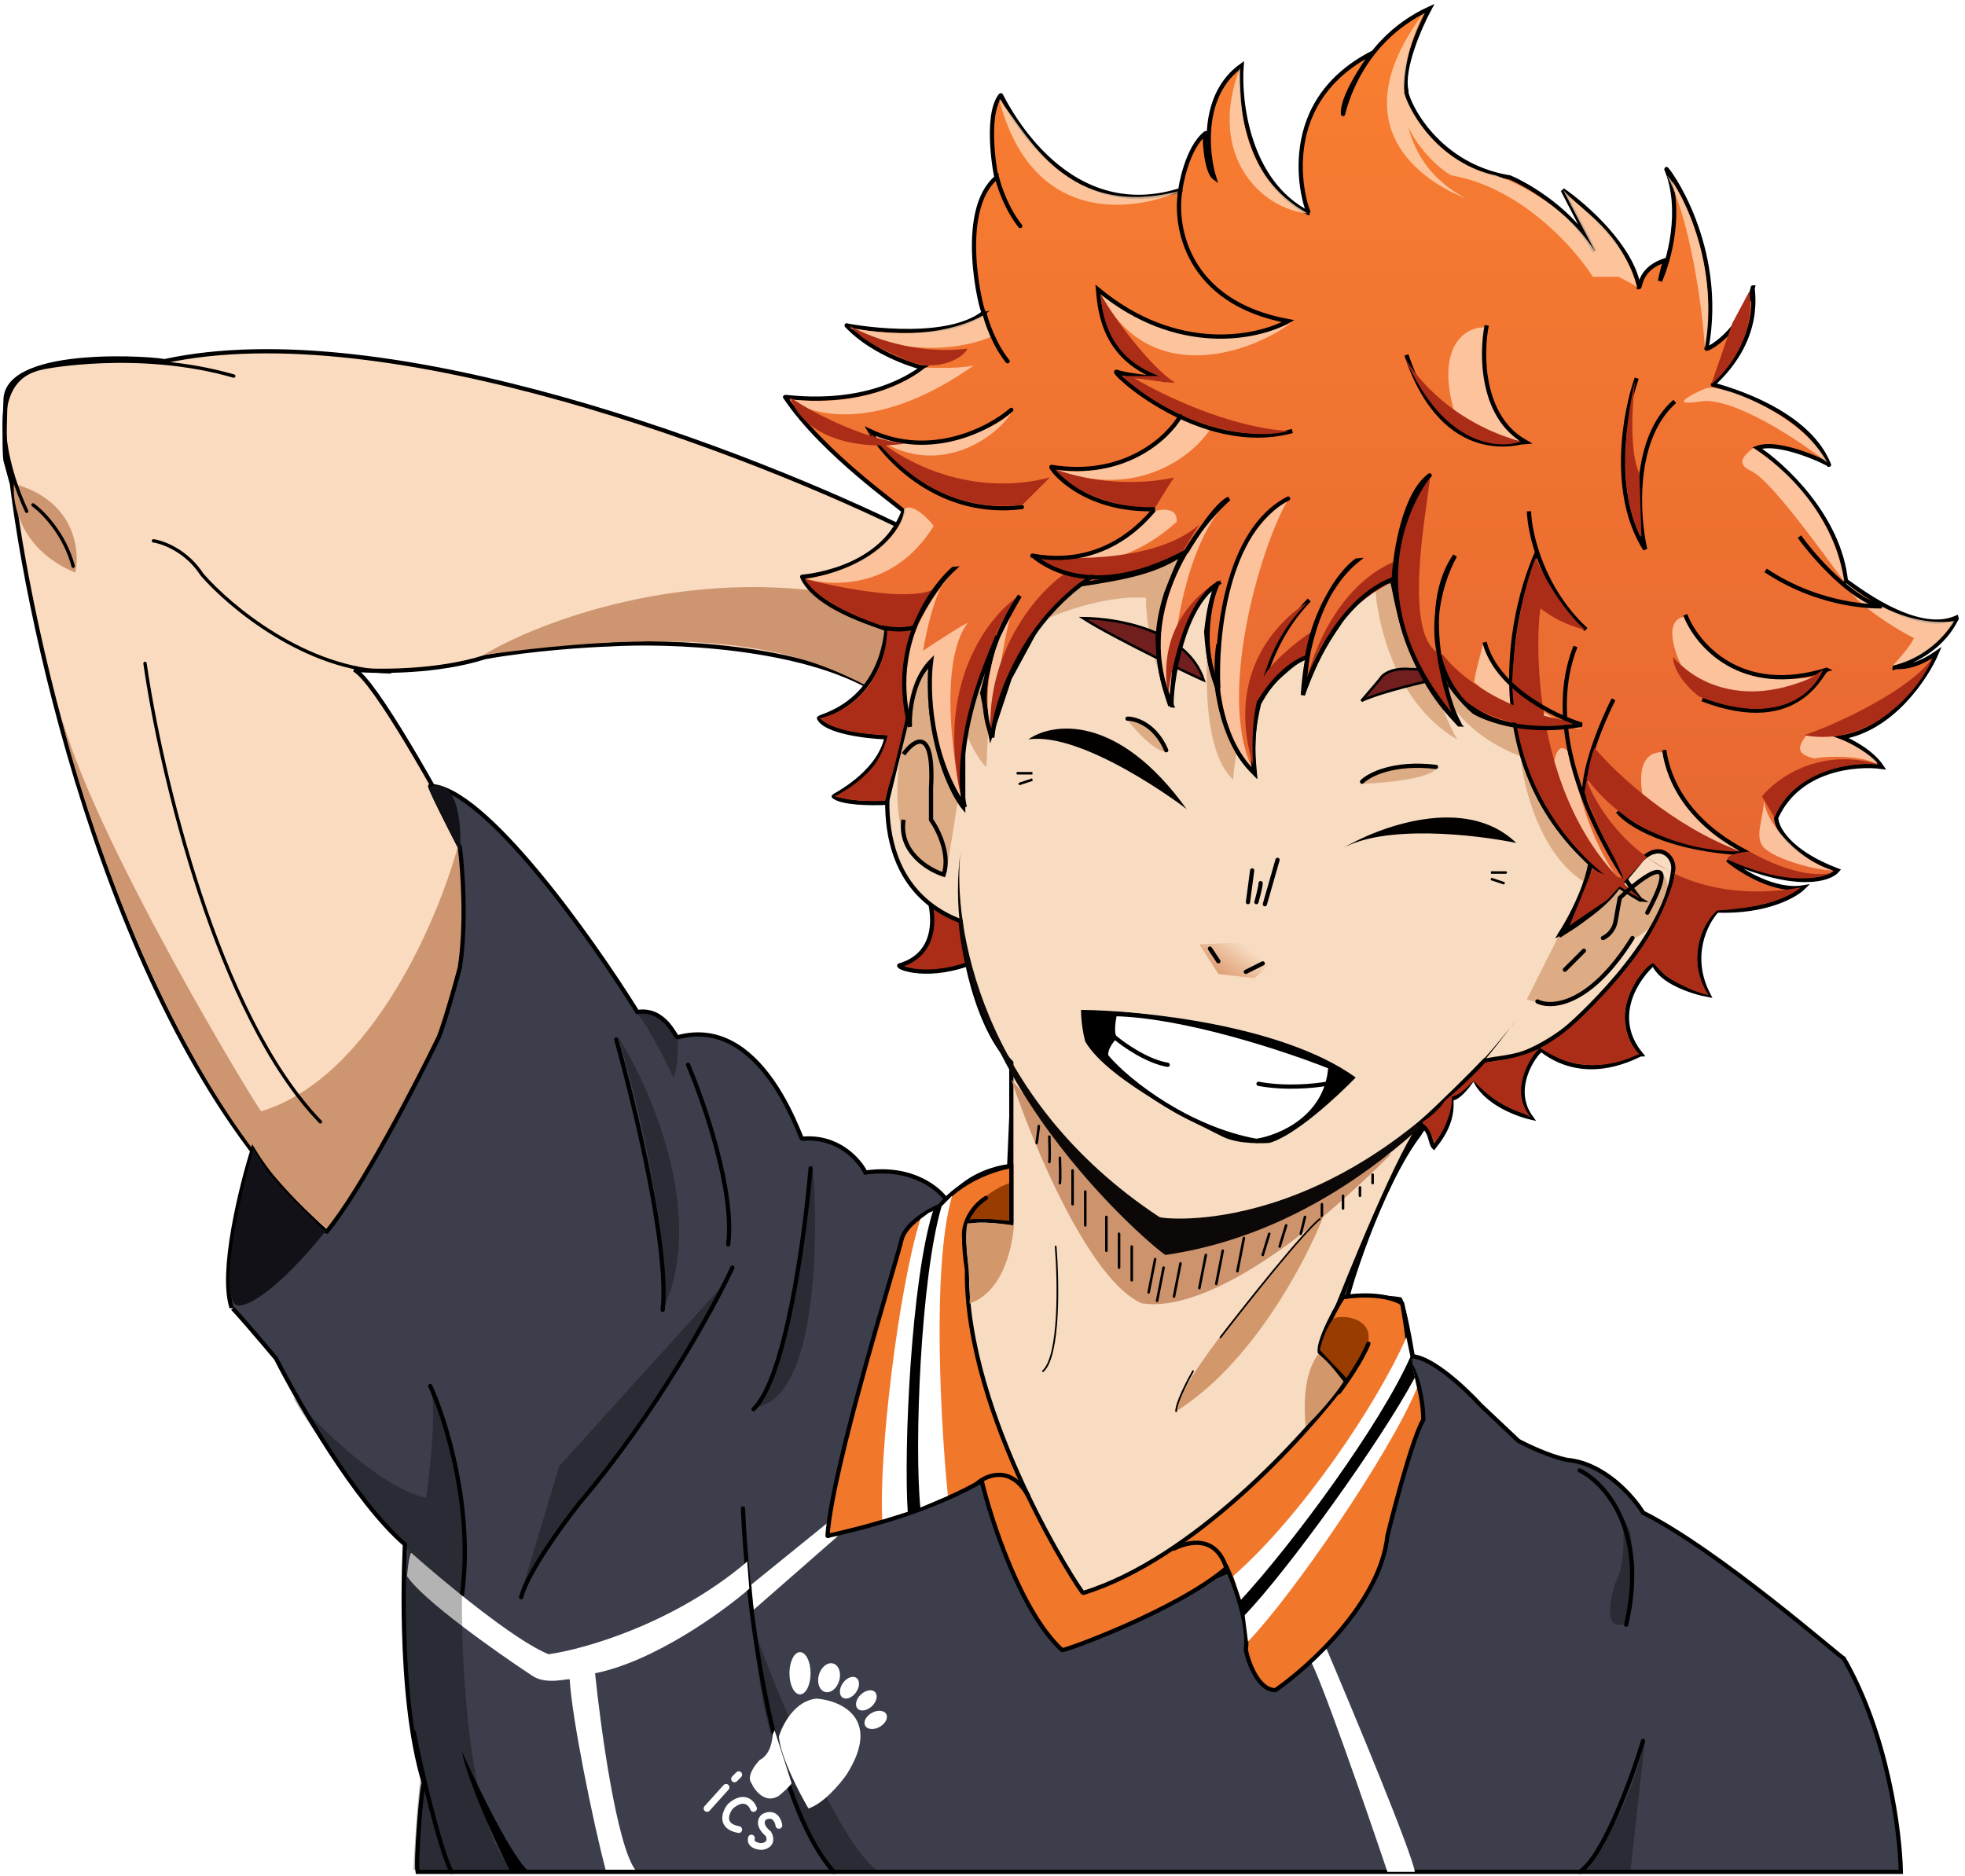<svg width="465" height="444" viewBox="0 0 465 444" fill="none" xmlns="http://www.w3.org/2000/svg">
<path d="M38.817 85.5C92.017 73.9 178.983 107.667 215.817 126L221.817 142.5C221.317 147.834 217.717 159.5 207.317 163.5C189.717 152.7 157.984 151.667 144.317 152.5C139.15 152.667 126.017 153.5 114.817 155.5C103.617 159.1 89.484 159 83.817 158.5C88.617 160.9 103.817 188.167 110.817 201.5L130.817 240.5C119.483 259 93.017 295.2 77.817 292C30.217 250.8 7.984 156.5 2.817 114.5L1.317 109C1.15 108.167 0.917 104.1 1.317 94.5C1.817 82 38.317 85 38.817 85.5Z" fill="#FADBBF" stroke="black"/>
<path d="M200.816 141C162.416 133.8 127.436 147.167 114.436 155C175.936 146.5 194.316 156.667 208.316 164L222.816 152.5C226.316 149.834 226.816 143.8 200.816 141Z" fill="#CD9570"/>
<path d="M61.816 263C88.216 255 104.483 216 108.817 198.5L113.816 208C113.816 215.834 113.316 232.3 113.316 233.5C113.316 234.7 109.65 263 107.816 277C98.816 283.334 81.516 294.7 78.316 291.5C36.817 258.5 14.316 171 14.816 170.5C23.316 200.5 61.316 263 61.816 263Z" fill="#CD9570"/>
<path d="M3.317 114.5C2.817 119.334 5.017 130.3 17.817 135.5C18.983 130.167 17.717 118.5 3.317 114.5Z" fill="#CD9570"/>
<path d="M36.317 128C38.65 128.334 44.217 130.4 47.817 136C54.317 143.5 72.317 158.6 92.317 159" stroke="black" stroke-width="0.8" stroke-linecap="round"/>
<path d="M6.317 121C1.484 110.834 -4.364 89.4 10.436 87C9.936 87 32.817 82.5 55.317 89" stroke="black" stroke-width="0.8" stroke-linecap="round"/>
<path d="M34.317 157C37.983 182.667 51.417 240.3 75.817 265.5" stroke="black" stroke-width="0.8" stroke-linecap="round"/>
<path d="M7.817 119.5C10.15 121.167 15.317 126.4 17.317 134" stroke="black" stroke-width="0.8" stroke-linecap="round"/>
<path d="M54.817 309.5C52.017 301.1 56.984 281 59.817 272C66.817 283.5 76.817 291.5 77.317 291.5C85.317 281.9 98.317 256.833 103.817 245.5C104.317 244.333 106.017 239.4 108.817 229C110.417 218.6 109.484 205.667 108.817 200.5C106.317 195.667 101.417 186 101.817 186C114.617 186.4 139.817 221.833 150.817 239.5C157.317 238.5 159.817 245.5 160.317 245.5C180.317 240 189.317 269.5 189.817 269.5C198.217 268.7 203.317 274.5 204.817 277.5C216.017 275.9 222.484 281.5 224.317 284.5C227.917 278.5 235.484 276.333 238.817 276L239.817 253L249.317 267L267.317 287L277.817 294L295.817 289.5L318.817 278.5L332.817 268.5L340.826 262.271C341.254 261.887 341.592 261.635 341.817 261.5L340.826 262.271C339.672 263.304 337.86 265.29 335.817 268.5C326.317 281 318.317 307.5 318.817 307.5C324.417 306.7 329.484 307.166 331.317 307.5C331.65 308 332.717 311.4 334.317 321C339.117 321.4 346.984 328.833 350.317 332.5L359.317 341C361.484 342.166 366.817 344.7 370.817 345.5C379.617 346.3 386.484 354.166 388.817 358C406.817 367 435.817 392.5 436.317 392.5C446.717 410.5 449.65 433.666 449.817 443H98.817C98.317 440.5 99.817 422 100.317 422C93.817 401 95.817 366 95.817 365.5C84.217 355.5 70.65 332 65.317 321.5C61.817 317.333 54.817 309.1 54.817 309.5Z" fill="#3C3E4B" stroke="black"/>
<path d="M55.436 308.5C51.836 303.7 57.592 280.167 59.925 272L63.436 277.5L67.936 282.5L76.936 291.5C65.736 305.5 57.103 310.667 55.436 308.5Z" fill="#121117"/>
<path d="M101.436 186.5C103.436 185 109.539 184.67 108.903 201.666L101.436 186.5Z" fill="#121117"/>
<path d="M212.817 228.5C222.417 225.7 221.15 215.667 219.317 211L239.317 217.5C240.15 219.333 239.617 223.9 230.817 227.5C219.817 232 212.317 229 212.817 228.5Z" fill="#AB2D17" stroke="black"/>
<path d="M334.817 443C334.017 438.2 320.484 405.667 313.817 390C313.15 390 311.417 390.5 309.817 392.5C312.217 396.1 323.15 427.667 328.317 443H334.817Z" fill="white"/>
<path d="M196.317 360L177.817 375L178.317 381L198.317 363.5H196.817L196.317 360Z" fill="white"/>
<path d="M227.317 218C205.317 209.6 208.817 183.5 213.317 171.5V158L242.317 126.5L274.317 108.5C290.484 107.833 323.317 106.3 325.317 105.5C327.317 104.7 357.484 114.166 372.317 119L389.817 160.5L377.317 204C376.517 209.2 371.65 217.5 369.317 221C376.817 218 389.317 202 389.817 202C402.217 198 393.984 215 388.317 224C372.717 247.2 357.15 251.666 351.317 251C347.984 254.5 340.417 262.3 336.817 265.5C332.017 270.7 319.484 301.333 313.817 316C313.484 316.333 312.817 317.4 312.817 319C312.817 320.6 320.817 329.666 324.817 334L296.317 369.5L250.817 388.5C241.984 365.833 223.917 317.3 222.317 304.5C220.717 291.7 225.984 288.5 228.817 288.5L239.317 289V251.5C229.317 241 227.317 218.5 227.317 218Z" fill="#F7DCC1" stroke="black"/>
<path d="M222.317 285.5C227.517 279.1 235.817 276.5 239.317 276V289.5C236.317 289 230.017 288.3 228.817 289.5C227.617 290.7 228.317 297.333 228.817 300.5C228.317 335 255.817 377 256.317 377C282.317 369 308.817 340 318.817 326.5L312.317 320C311.817 317 317.317 307.5 317.817 307C325.817 305.8 330.484 307.5 331.817 308.5C332.15 310.167 333.017 315.4 333.817 323C336.217 327.4 336.817 333.5 336.817 336C334.417 340 330.15 356 328.317 363.5C326.717 379.1 309.983 394.333 301.817 400C297.817 400 295.483 393.667 294.817 390.5C295.617 384.5 292.15 375 290.317 371C278.817 381 251.317 391 251.317 390.5C241.717 381.7 234.65 360.167 232.317 350.5C216.817 359.5 195.317 363.5 195.817 363.5C196.817 347.5 212.317 298 213.317 293.5C214.317 289 221.817 285.5 222.317 285.5Z" fill="#F1782A" stroke="black"/>
<path d="M231.317 351C233.65 349 239.317 346.8 243.317 354" stroke="black" stroke-linecap="round"/>
<path d="M277.817 366.5C281.15 364.833 287.917 363.1 290.317 371.5" stroke="black" stroke-linecap="round"/>
<path d="M291.817 373C307.817 359 325.665 332.713 332.817 316.5L335.317 328.5C328.705 344.383 305.761 377.687 295.317 388.5L294.317 380.5L291.817 373Z" fill="white"/>
<path d="M225.317 283C220.317 300 222.817 339.5 224.317 354L217.317 357L208.795 359.654L208.817 360C208.809 359.886 208.802 359.771 208.795 359.654C207.89 344.392 212.657 304.775 217.817 288.5L219.817 287L222.317 286L225.317 283Z" fill="white"/>
<path d="M217.817 357C216.317 342.5 217.817 302.5 222.817 285.5L220.817 286.5C215.617 302.9 213.817 343 214.817 358L217.817 357Z" fill="black"/>
<path d="M293.317 379C305.817 365.5 326.665 337.212 333.817 321L334.817 326C326.817 341 304.761 371.687 294.317 382.5L293.317 379Z" fill="black"/>
<path d="M229.436 288.5C230.636 284.1 235.984 281 238.817 280V288.895L233.936 288.5H229.436Z" fill="#983C00"/>
<path d="M323.817 317.357C324.817 311 315.317 311 315.317 312.5C314.117 313.7 312.65 317.667 312.317 319.5L318.817 326.357C319.15 326.191 320.617 324.157 323.817 317.357Z" fill="#983C00"/>
<path d="M270.317 308.5C257.917 303.3 244.484 271 239.317 255.5L263.317 283L276.817 294L285.317 292.5L318.317 279C321.317 277.167 327.717 273.4 329.317 273C287.317 315 270.317 308 270.317 308.5Z" fill="#CC936D"/>
<path d="M145.817 246C150.15 261.333 158.417 295.6 156.817 310M162.817 252C166.65 261 173.917 282.1 172.317 294.5M191.817 276.5C190.484 292.5 185.917 326.3 178.317 333.5M175.817 357C176.65 378.5 182.117 425.8 197.317 443M373.817 348C379.65 350.833 390.017 362.1 384.817 384.5M388.817 412C386.15 420.833 379.417 439.4 373.817 443" stroke="black" stroke-linecap="round"/>
<path d="M339.817 182C337.817 184.4 327.317 185.333 322.317 185.5C326.317 181.1 334.65 181 338.317 181.5C338.817 181.5 339.817 181.6 339.817 182Z" fill="#CB8D5E" fill-opacity="0.6"/>
<path d="M276.257 177.92C273.532 178.193 268.828 173.011 266.817 170.386C271.94 170.065 275.145 174.542 276.107 176.82C276.294 177.092 276.587 177.693 276.257 177.92Z" fill="#CB8D5E" fill-opacity="0.6"/>
<path d="M245.817 266.5C245.817 266.9 245.484 269.333 245.317 270.5" stroke="black" stroke-width="0.6" stroke-linecap="round"/>
<path d="M248.317 269C248.317 269.4 248.484 273.833 248.317 275" stroke="black" stroke-width="0.6" stroke-linecap="round"/>
<path d="M250.817 274C250.817 274.4 250.984 278.833 250.817 280" stroke="black" stroke-width="0.6" stroke-linecap="round"/>
<path d="M253.817 277C253.817 277.533 253.817 283.444 253.817 285" stroke="black" stroke-width="0.6" stroke-linecap="round"/>
<path d="M256.817 282C256.817 282.533 256.817 288.444 256.817 290" stroke="black" stroke-width="0.6" stroke-linecap="round"/>
<path d="M261.817 288C261.817 288.533 261.817 294.444 261.817 296" stroke="black" stroke-width="0.6" stroke-linecap="round"/>
<path d="M264.817 292C264.817 292.533 264.817 298.444 264.817 300" stroke="black" stroke-width="0.6" stroke-linecap="round"/>
<path d="M267.817 295C267.817 295.533 267.817 301.444 267.817 303" stroke="black" stroke-width="0.6" stroke-linecap="round"/>
<path d="M273.356 298C273.254 298.523 272.116 304.324 271.817 305.851" stroke="black" stroke-width="0.6" stroke-linecap="round"/>
<path d="M275.356 300C275.254 300.523 274.116 306.324 273.817 307.851" stroke="black" stroke-width="0.6" stroke-linecap="round"/>
<path d="M279.356 299C279.254 299.523 278.116 305.324 277.817 306.851" stroke="black" stroke-width="0.6" stroke-linecap="round"/>
<path d="M285.356 297C285.254 297.523 284.116 303.324 283.817 304.851" stroke="black" stroke-width="0.6" stroke-linecap="round"/>
<path d="M289.356 296C289.254 296.523 288.116 302.324 287.817 303.851" stroke="black" stroke-width="0.6" stroke-linecap="round"/>
<path d="M294.356 293C294.254 293.523 293.116 299.324 292.817 300.851" stroke="black" stroke-width="0.6" stroke-linecap="round"/>
<path d="M300.356 292C300.254 292.333 299.116 296.028 298.817 297" stroke="black" stroke-width="0.6" stroke-linecap="round"/>
<path d="M304.356 290C304.254 290.333 303.116 294.028 302.817 295" stroke="black" stroke-width="0.6" stroke-linecap="round"/>
<path d="M308.817 288C308.75 288.267 308.012 291.222 307.817 292" stroke="black" stroke-width="0.6" stroke-linecap="round"/>
<path d="M312.817 285C312.817 285.2 312.817 287.417 312.817 288" stroke="black" stroke-width="0.6" stroke-linecap="round"/>
<path d="M317.817 283C317.817 283.2 317.817 285.417 317.817 286" stroke="black" stroke-width="0.6" stroke-linecap="round"/>
<path d="M321.817 281C321.817 281.133 321.817 282.611 321.817 283" stroke="black" stroke-width="0.6" stroke-linecap="round"/>
<path d="M324.817 278C324.817 278.133 324.817 279.611 324.817 280" stroke="black" stroke-width="0.6" stroke-linecap="round"/>
<path d="M192.317 275.5C193.817 293.833 193.217 331 178.817 333C178.317 333 188.817 321 192.317 275.5Z" fill="black" fill-opacity="0.3"/>
<path d="M159.317 255C160.517 253 160.484 247.833 160.317 245.5C157.817 239 149.817 239.5 150.317 239.5C152.717 241.5 157.317 250.667 159.317 255Z" fill="black" fill-opacity="0.3"/>
<path d="M146.317 245.5C153.984 257.5 166.917 287 157.317 309C157.936 295.5 153.436 269 146.317 245.5Z" fill="black" fill-opacity="0.3"/>
<path d="M132.317 347L123.317 377L130.817 364L137.317 356L145.317 345L164.817 316.5L170.317 305L132.317 347Z" fill="black" fill-opacity="0.3"/>
<path d="M101.817 328C105.484 336 112.117 357.1 109.317 377.5" stroke="black" stroke-linecap="round"/>
<path d="M278.317 334C296.317 322.8 309.15 298.333 313.317 287.5L308.817 292C307.317 293.833 302.217 300 293.817 310C285.417 320 280.65 327.833 279.317 330.5C279.15 330.667 278.717 331.6 278.317 334Z" fill="#D2976B"/>
<path d="M282.317 324.5C280.984 326.833 278.317 332 278.317 334" stroke="black" stroke-width="0.4" stroke-linecap="round"/>
<path d="M288.817 316.5C294.984 308.5 308.317 291.7 312.317 288.5" stroke="black" stroke-width="0.4" stroke-linecap="round"/>
<path d="M249.817 295C250.484 303.333 250.817 320.9 246.817 324.5" stroke="black" stroke-width="0.4" stroke-linecap="round"/>
<path d="M233.317 283.5C231.65 284.5 228.117 287.7 228.117 292.5" stroke="black" stroke-linecap="round"/>
<path d="M316.817 329.5C318.484 327.333 322.217 322 323.817 318" stroke="black" stroke-linecap="round"/>
<path d="M227.317 201.5C225.317 218.667 231.917 260 274.317 288C274.317 288.496 317.194 293.921 357.443 243.112C357.978 242.393 358.271 242 358.317 242C358.026 242.374 357.735 242.744 357.443 243.112C352.097 250.307 322.634 290.182 275.817 297C274.317 296.5 220.317 252 227.317 201.5Z" fill="#0C0807"/>
<path d="M173.317 300C168.817 309.667 155.317 334.3 137.317 355.5C133.317 360.5 124.917 372 123.317 378" stroke="black" stroke-linecap="round"/>
<path d="M320.817 255C303.617 242.6 270.317 239.167 255.817 239C255.817 242.2 256.484 245.333 256.817 246.5C262.317 256 285.317 267 289.317 269C293.317 271 299.817 270.5 300.317 270.5C306.317 268.9 316.484 259.5 320.817 255Z" fill="black"/>
<path d="M263.817 245.5C263.017 244.7 263.484 241.5 263.817 240C280.617 240.4 304.817 248.5 314.817 252.5C314.017 264.5 302.817 269.167 297.317 270C281.717 267.2 267.317 256.5 261.817 250C261.417 248.4 262.984 246.333 263.817 245.5Z" fill="white"/>
<path d="M263.817 245.5C263.017 244.7 263.484 241.5 263.817 240C280.617 240.4 304.817 248.5 314.817 252.5C314.017 264.5 302.817 269.167 297.317 270C281.717 267.2 267.317 256.5 261.817 250C261.417 248.4 262.984 246.333 263.817 245.5ZM263.817 245.5C265.984 247.333 271.517 251.2 276.317 252" stroke="black" stroke-linecap="round"/>
<path d="M313.817 256.5C311.15 257 304.217 257.7 297.817 256.5" stroke="black" stroke-linecap="round"/>
<path d="M208.317 443C200.317 439.4 185.103 404 178.936 387C178.936 407.8 188.936 432.5 197.817 443H208.317Z" fill="black" fill-opacity="0.3"/>
<path d="M271.272 141.496C261.28 140.715 249.143 145.504 244.317 148L243.317 134.5L283.317 109.5L314.817 112L352.817 136L382.817 160L379.317 209L385.317 211C386.15 209.833 388.617 207.3 391.817 206.5C395.017 205.7 395.15 212.167 394.817 215.5C392.484 217.833 387.517 222.4 386.317 222C385.117 225.2 379.484 231 376.817 233.5C374.484 234.833 369.217 237.5 366.817 237.5C364.417 237.5 362.15 236.833 361.317 236.5C365.817 227.5 374.917 209.4 375.317 209C364.517 202.6 360.484 186.333 359.817 179C340.317 171.5 339.817 156 339.817 161C339.817 165 343.15 172 344.817 175C329.617 166.2 325.484 146 325.317 137L295.817 166C294.65 169.333 292.217 177.7 291.817 184.5C283.817 177.3 285.15 153.5 286.817 142.5L285.817 133L278.317 141.5C278.15 149.5 277.217 164.4 274.817 160C271.918 154.686 270.887 141.903 271.272 141.496Z" fill="#CB8D5E" fill-opacity="0.6"/>
<path d="M223.436 207C208.936 203.5 211.984 182.167 214.317 171.5L216.817 158.5C225.15 155.167 240.917 150.5 237.317 158.5C232.817 168.5 233.817 182 233.317 181.5C231.317 179.5 229.484 175.667 228.817 174C228.65 174.333 228.017 177.7 226.817 188.5C224.817 201.5 223.936 207 223.436 207Z" fill="#CB8D5E" fill-opacity="0.6"/>
<path d="M272.701 155.169C266.579 152.108 259.838 148.577 256.3 146.294C260.514 146.326 266.545 147.058 272.047 149.168C277.808 151.376 282.935 155.072 284.853 161C284.691 160.931 284.498 160.845 284.274 160.745C283.587 160.436 282.624 159.99 281.461 159.44C279.135 158.339 276.012 156.824 272.701 155.169Z" fill="#701F1E" stroke="black" stroke-width="0.6"/>
<path d="M326.546 160.734L326.569 160.706L326.585 160.674C327.012 159.824 329.07 157.962 333.792 158.353L333.801 158.354L333.809 158.354L349.071 158.775C344.82 159.616 339.334 160.792 334.281 162.062C331.18 162.842 328.238 163.658 325.843 164.454C324.406 164.932 323.15 165.408 322.173 165.87L326.546 160.734Z" fill="#701F1E" stroke="black" stroke-width="0.6"/>
<path d="M209.817 190C205.817 190.167 199.317 190.1 197.317 188.5C196.817 188.5 207.817 183.5 209.817 174.5C205.15 174.333 195.417 173.2 193.817 170C193.317 169.5 207.817 167.5 209.817 149C209.817 148.5 193.317 144.5 189.817 136.5C189.317 136.5 208.317 135.5 213.817 121C213.817 120.5 194.817 107.5 185.817 94C184.817 93.5 203.817 97.5 218.317 87C217.817 87 206.826 84.002 200.325 77.008C200.307 77.003 200.304 77 200.317 77C200.32 77.003 200.322 77.006 200.325 77.008C201.005 77.222 223.559 81.309 232.817 74C232.317 74 226.317 50 235.817 42C235.817 42.5 232.817 27.5 236.817 22.5C236.817 22 250.817 54 279.317 45C279.317 44.502 280.805 35.08 285.261 31.544C285.278 31.515 285.297 31.5 285.317 31.5C285.298 31.515 285.279 31.529 285.261 31.544C284.861 32.227 285.399 40.562 287.317 42C285.484 36 284.217 22.3 293.817 15.5C293.151 24.162 295.415 43.281 309.796 50.489C309.109 49.899 300.607 24.852 324.817 12.5C322.317 15.833 317.417 23.4 317.817 27C317.817 27.5 320.817 10 338.317 2C335.984 6.333 331.617 16.3 332.817 21.5C332.317 22.5 338.817 39 357.317 42C361.984 44 372.517 50.3 377.317 59.5L369.817 45C375.15 48.667 386.217 58.4 387.817 68C388.316 68 387.82 63.523 394.268 61.515C394.285 61.505 394.301 61.5 394.317 61.5C394.301 61.505 394.285 61.51 394.268 61.515C393.858 61.759 393.137 64.899 392.817 66.5C394.984 61.667 398.317 49.6 394.317 40C394.317 39.5 408.317 58 403.817 82.5C403.817 82.996 412.198 78.563 414.764 68.22C414.762 68.075 414.777 68 414.817 68C414.8 68.073 414.782 68.147 414.764 68.22C414.779 69.861 416.806 80.43 405.317 91C404.818 91 427.27 95.99 432.8 109.956C432.836 109.985 432.842 110 432.817 110C432.811 109.985 432.806 109.971 432.8 109.956C432.122 109.415 421.039 104.101 415.817 106C422.15 110.167 435.217 122.3 436.817 137.5C437.316 137.5 453.255 150.947 463.259 146.029C463.28 146.01 463.3 146 463.317 146C463.298 146.01 463.278 146.019 463.259 146.029C462.67 146.551 460.426 153.981 448.695 157.877C449.761 157.854 453.057 158.142 458.317 154.5C455.817 160.333 447.817 172.5 435.817 174.5C437.984 175.333 442.917 177.9 445.317 181.5C439.15 180.667 425.517 181.9 420.317 193.5C420.317 195.833 423.217 201.6 434.817 206C432.984 208.167 425.217 210.7 408.817 203.5C411.984 206.167 420.017 211.2 426.817 210C424.817 212 417.917 215.9 406.317 215.5C403.65 218.333 399.517 226.3 404.317 235.5C400.65 234.833 392.917 232.4 391.317 228C387.317 231.5 381.117 240.7 388.317 249.5C387.817 249.5 375.817 257 364.817 248.5C364.317 248 356.817 257 362.317 264.5C358.65 263.667 350.817 260.6 348.817 255C349.217 254.2 345.77 260 343.436 260C343.77 264.167 342.517 267.5 339.317 271.5C338.302 270.484 338.817 267.5 335.936 266C341.436 261 347.936 254.5 351.436 251C356.436 250 363.019 250.316 371.1 243C371.1 243 393.936 223.331 395.936 206C396.436 203 392.936 199 388.436 203.5C378.436 216 373.436 218.5 368.936 221.5C374.436 213 376.41 205.105 376.436 204.5C363.53 192.09 363.955 182.658 364.426 172.227L364.436 172C347.436 172.5 342.341 160.708 341.936 160C341.936 160 341.936 165 345.436 171.5C331.936 158.5 330.287 139.78 329.436 137.5C325.936 137.5 316.347 146.594 316.936 147.5C313.302 152.804 311.391 156.235 308.436 164L309.436 155C307.007 156.398 305.869 157.312 303.936 159C301.061 161.448 299.78 163.119 297.936 166.5C296.413 172.951 296.335 176.562 296.936 183C294.192 180.273 292.998 178.518 291.436 175C289.41 170.214 288.694 167.469 287.936 162.5C286.318 157.68 285.807 154.82 285.436 149.5C286.082 143.954 286.657 141.651 287.936 138.5C285.751 139.846 284.677 140.996 282.936 143.5C281.196 146.752 280.345 148.598 279.436 152C277.749 157.854 277.316 161.139 276.936 167C274.755 160.636 274.074 157.025 273.936 150.5C274.347 146.654 274.726 144.473 275.936 140.5C277.452 136.527 278.325 134.427 279.936 131C273.813 135.015 267.85 136.549 254.436 138.5C241.023 140.451 245.436 148.5 245.436 148.5L238.936 160.5L234.436 174L232.436 164L235.936 150.5L227.936 171V191C227.936 191 223.793 186 221.436 175C219.079 164 220.436 156.5 220.436 156.5C220.436 156.5 218.368 158.784 217.436 160.5C216.169 162.834 215.436 167 215.436 167L209.817 190Z" fill="url(#paint0_linear_0_138)"/>
<path d="M388.436 203.5C392.936 199 396.436 203 395.936 206C393.936 223.331 371.1 243 371.1 243C363.019 250.316 356.436 250 351.436 251C347.936 254.5 341.436 261 335.936 266C338.817 267.5 338.302 270.484 339.317 271.5C342.517 267.5 343.77 264.167 343.436 260C345.77 260 349.217 254.2 348.817 255C350.817 260.6 358.65 263.667 362.317 264.5C356.817 257 364.317 248 364.817 248.5C375.817 257 387.817 249.5 388.317 249.5C381.117 240.7 387.317 231.5 391.317 228C392.917 232.4 400.65 234.833 404.317 235.5C399.517 226.3 403.65 218.333 406.317 215.5C417.917 215.9 424.817 212 426.817 210C420.017 211.2 411.984 206.167 408.817 203.5C425.217 210.7 432.984 208.167 434.817 206C423.217 201.6 420.317 195.833 420.317 193.5C425.517 181.9 439.15 180.667 445.317 181.5C442.917 177.9 437.984 175.333 435.817 174.5C447.817 172.5 455.817 160.333 458.317 154.5C451.817 159 448.317 157.5 448.317 158C460.817 154 462.817 146 463.317 146C453.317 151 437.317 137.5 436.817 137.5C435.217 122.3 422.15 110.167 415.817 106C421.317 104 433.317 110 432.817 110C427.317 96 404.817 91 405.317 91C417.817 79.5 414.317 68 414.817 68C412.317 78.5 403.817 83 403.817 82.5C408.317 58 394.317 39.5 394.317 40C398.317 49.6 394.984 61.667 392.817 66.5C393.15 64.833 393.917 61.5 394.317 61.5C387.817 63.5 388.317 68 387.817 68C386.217 58.4 375.15 48.667 369.817 45L377.317 59.5C372.517 50.3 361.984 44 357.317 42C338.817 39 332.317 22.5 332.817 21.5C331.617 16.3 335.984 6.333 338.317 2C320.817 10 317.817 27.5 317.817 27C317.417 23.4 322.317 15.833 324.817 12.5C300.317 25 309.317 50.5 309.817 50.5C295.417 43.3 293.15 24.167 293.817 15.5C284.217 22.3 285.484 36 287.317 42C285.317 40.5 284.817 31.5 285.317 31.5C280.817 35 279.317 44.5 279.317 45C250.817 54 236.817 22 236.817 22.5C232.817 27.5 235.817 42.5 235.817 42C226.317 50 232.317 74 232.817 74C223.317 81.5 199.817 77 200.317 77C206.817 84 217.817 87 218.317 87C203.817 97.5 184.817 93.5 185.817 94C194.817 107.5 213.817 120.5 213.817 121C208.317 135.5 189.317 136.5 189.817 136.5C193.317 144.5 209.817 148.5 209.817 149C207.817 167.5 193.317 169.5 193.817 170C195.417 173.2 205.15 174.333 209.817 174.5C207.817 183.5 196.817 188.5 197.317 188.5C199.317 190.1 205.817 190.167 209.817 190L215.436 167C215.436 167 216.169 162.834 217.436 160.5C218.368 158.784 220.436 156.5 220.436 156.5C220.436 156.5 219.079 164 221.436 175C223.793 186 227.936 191 227.936 191V171L235.936 150.5L232.436 164L234.436 174L238.936 160.5L245.436 148.5C245.436 148.5 241.023 140.451 254.436 138.5C267.85 136.549 273.813 135.015 279.936 131C278.325 134.427 277.452 136.527 275.936 140.5C274.726 144.473 274.347 146.654 273.936 150.5C274.074 157.025 274.755 160.636 276.936 167C277.316 161.139 277.749 157.854 279.436 152C280.345 148.598 281.196 146.752 282.936 143.5C284.677 140.996 285.751 139.846 287.936 138.5C286.657 141.651 286.082 143.954 285.436 149.5C285.807 154.82 286.318 157.68 287.936 162.5C288.694 167.469 289.41 170.214 291.436 175C292.998 178.518 294.192 180.273 296.936 183C296.335 176.562 296.413 172.951 297.936 166.5C299.78 163.119 301.061 161.448 303.936 159C305.869 157.312 307.007 156.398 309.436 155L308.436 164C311.391 156.235 313.302 152.804 316.936 147.5C316.347 146.594 325.936 137.5 329.436 137.5C330.287 139.78 331.936 158.5 345.436 171.5C341.936 165 341.936 160 341.936 160C342.341 160.708 347.436 172.5 364.436 172C363.962 182.522 363.436 192 376.436 204.5C376.41 205.105 374.436 213 368.936 221.5M388.436 203.5C378.436 216 373.436 218.5 368.936 221.5M388.436 203.5L378.436 214.402L368.936 221.5" stroke="black"/>
<g filter="url(#filter0_f_0_138)">
<path d="M200.936 77.5C208.415 78.996 221.86 80.492 232.843 74.55C232.833 74.451 232.861 74.426 232.936 74.5C232.905 74.517 232.874 74.534 232.843 74.55C232.903 75.127 234.226 78.222 234.936 79.5C228.77 82.5 214.136 84.7 200.936 77.5Z" fill="#FFD7B7" fill-opacity="0.8"/>
<path d="M186.947 94.5C203.936 96.5 214.936 90.333 218.936 87C220.536 87 226.436 87.333 230.436 86.5C201.936 106.5 186.447 94.5 186.947 94.5Z" fill="#FFD7B7" fill-opacity="0.8"/>
<path d="M206.436 103C216.936 106.796 233.936 103.5 239.436 97.5C235.936 103.5 221.436 114 206.436 103Z" fill="#FFD7B7" fill-opacity="0.8"/>
<path d="M279.436 99C272.436 110 257.447 112.833 249.447 111C269.447 118.6 282.603 107.5 286.436 101.5L279.436 99Z" fill="#FFD7B7" fill-opacity="0.8"/>
<path d="M246.447 132.5C259.936 133.5 267.936 126 272.936 121C278.936 119.5 278.447 123 278.447 123.5C262.447 138 245.947 132.5 246.447 132.5Z" fill="#FFD7B7" fill-opacity="0.8"/>
<path d="M190.947 137C207.436 134 213.936 124.833 213.936 120.5C215.936 118.9 219.78 122.833 220.947 124.5C209.447 143 190.447 137 190.947 137Z" fill="#FFD7B7" fill-opacity="0.8"/>
<path d="M224.947 136C224.264 136.871 223.494 137.856 222.687 138.953C220.61 143.089 219.07 150.132 218.447 154C221.947 151.667 228.947 147.1 228.947 147.5C222.147 156.7 225.447 180.333 227.947 191C214.947 164.5 220.947 156 219.947 156.5C215.947 161.7 214.947 168.333 214.947 171C211.503 156.402 217.783 145.614 222.687 138.953C223.384 137.564 224.142 136.503 224.947 136Z" fill="#FFD7B7" fill-opacity="0.8"/>
<path d="M240.947 141.5C240.704 141.851 240.448 142.247 240.182 142.684C237.955 147.588 235.492 164.691 234.447 173.5C231.85 160.518 236.792 148.253 240.182 142.684C240.441 142.114 240.697 141.708 240.947 141.5Z" fill="#FFD7B7" fill-opacity="0.8"/>
<path d="M276.947 167C268.936 145 282.936 125.833 290.436 118.5C276.946 132.989 276.947 166.451 276.947 166.999V167Z" fill="#FFD7B7" fill-opacity="0.8"/>
<path d="M304.936 118C298.27 129.167 287.436 166 296.947 183C286.436 173.5 281.436 135 304.936 118Z" fill="#FFD7B7" fill-opacity="0.8"/>
<path d="M374.447 172.5C360.847 168.9 353.113 157.667 350.947 152.5C350.113 155.5 348.547 161.5 348.947 161.5C358.147 169.5 369.78 172.167 374.447 172.5Z" fill="#FFD7B7" fill-opacity="0.8"/>
<path d="M431.447 160C411.847 162.8 405.936 157 398.436 146C392.936 147 397.447 157 397.947 157.5C412.947 171 430.947 160 431.447 160Z" fill="#FFD7B7" fill-opacity="0.8"/>
<path d="M413.947 201.5C401.547 198.7 395.113 184.667 393.447 178C385.947 178 388.947 189 388.947 189.5C394.947 198.7 408.113 201.333 413.947 201.5Z" fill="#FFD7B7" fill-opacity="0.8"/>
<path d="M371.947 179C372.893 186.094 376.881 201.868 385.435 211.002C385.969 211.54 386.476 212.041 386.947 212.5C386.427 212.024 385.924 211.524 385.435 211.002C378.783 204.302 367.817 191.924 367.447 186C366.947 186 367.447 172 371.947 179Z" fill="#FFD7B7" fill-opacity="0.8"/>
<path d="M360.936 104.5C350.436 106 346.113 100.5 344.447 98.5C339.247 81.7 347.103 77.167 351.436 77.5C347.936 96.5 359.926 103 360.936 104.5Z" fill="#FFD7B7" fill-opacity="0.8"/>
<path d="M259.936 68.5C265.77 74.667 284.236 85.3 305.436 76.5C295.436 83.833 271.136 92.1 259.936 68.5Z" fill="#FFD7B7" fill-opacity="0.8"/>
</g>
<g filter="url(#filter1_f_0_138)">
<path d="M236.436 23.5C243.436 32 252.436 52.5 279.936 45C266.77 50.833 243.936 52.5 236.436 23.5Z" fill="#FFD7B7" fill-opacity="0.8"/>
<path d="M293.436 16C293.436 25 293.436 41.5 309.436 50.5C298.603 49.5 285.436 37 293.436 16Z" fill="#FFD7B7" fill-opacity="0.8"/>
<path d="M346.936 47C345.936 46.5 312.936 35 336.936 3C334.593 7.763 332.235 14.241 332.263 22C333.987 27.333 340.736 38.7 353.936 41.5C360.314 43.778 370.927 49.128 377.603 59.743C375.485 55.761 372.023 49.064 369.936 45C374.936 50.5 383.436 54.4 387.436 68C387.036 67.6 384.436 66.167 382.936 65.5H381.436H376.936C372.603 58.667 359.836 44.3 343.436 41.5C340.583 39.963 335.632 35.245 333.249 30.06C334.937 36.635 338.994 42.795 346.936 47Z" fill="#FFD7B7" fill-opacity="0.8"/>
<path d="M394.436 41.5C398.603 45.667 406.936 64 403.436 82.5C402.936 72.667 399.636 50.7 394.436 41.5Z" fill="#FFD7B7" fill-opacity="0.8"/>
<path d="M432.436 109.5C426.436 98 406.603 90.333 403.436 92C399.936 93.5 394.836 96.2 402.436 95C410.036 93.8 425.936 104.333 432.436 109.5Z" fill="#FFD7B7" fill-opacity="0.8"/>
<path d="M436.436 137.5C432.936 116.5 415.436 106.5 414.936 106C413.603 107.167 410.036 109.5 414.436 111.5C419.936 114 435.936 137.5 436.436 137.5Z" fill="#FFD7B7" fill-opacity="0.8"/>
<path d="M462.436 147C450.936 148.5 440.27 141 436.936 138C436.936 141.2 447.436 148.333 452.936 151L452.91 151.053C452.567 151.742 451.834 153.212 447.936 157.5C455.536 155.9 460.603 150.167 462.436 147Z" fill="#FFD7B7" fill-opacity="0.8"/>
<path d="M433.936 206C426.936 204.5 417.436 195 417.436 189C417.436 193.333 415.336 197.2 416.936 200C418.536 202.8 428.936 206 433.936 206Z" fill="#FFD7B7" fill-opacity="0.8"/>
<path d="M443.436 180.5C440.236 178.9 432.603 178.833 429.436 179.5C423.836 178.3 426.436 175.667 427.436 174C435.936 172 447.436 182.5 443.436 180.5Z" fill="#FFD7B7" fill-opacity="0.8"/>
</g>
<path d="M232.936 74C233.436 76.167 235.236 81.5 238.436 85.5" stroke="black" stroke-linecap="round"/>
<path d="M235.936 42C236.436 44.167 238.236 49.5 241.436 53.5" stroke="black" stroke-linecap="round"/>
<path d="M239.317 97C234.15 101.5 220.217 108.8 205.817 102C209.817 109 222.617 122.4 241.817 120" stroke="black" stroke-linecap="round"/>
<path d="M425.817 127C429.317 131.833 438.117 141.9 445.317 143.5C444.817 143.5 431.317 144 417.817 135" stroke="black"/>
<path d="M361.817 121C361.984 126.333 364.917 139.4 375.317 149" stroke="black"/>
<path d="M398.817 145.5C401.484 152.5 411.917 164.9 432.317 158.5C431.317 158 426.317 174.5 402.817 165.5" stroke="black"/>
<path d="M376.317 204.5C375.484 208.5 372.917 217.4 369.317 221C372.65 219.167 380.017 214.4 382.817 210" stroke="black"/>
<path d="M382.817 192C385.15 195 394.617 201.2 413.817 202C413.317 201.5 396.317 194.5 393.817 177.5" stroke="black"/>
<path d="M363.817 130.5C355.65 148.667 349.117 190.6 388.317 213C388.043 213 380.268 202.948 375.017 189.5M372.817 153C368.069 164.984 370.682 178.399 375.017 189.5M381.817 165.5C379.117 170.833 373.977 183.1 375.017 189.5" stroke="black"/>
<path d="M288.317 152.5C287.317 158.833 287.617 173.8 296.817 183C295.817 174.833 297.017 155.2 309.817 142" stroke="black"/>
<path d="M279.317 45C277.817 53.5 280.817 71.6 304.817 76C297.65 80 278.617 84.1 259.817 68.5C260.317 74 261.317 85.5 275.817 90C275.317 89.5 266.817 89 264.317 88C261.817 87 283.817 108 305.817 102" stroke="black"/>
<path d="M351.817 77C350.484 83.667 350.417 98.5 360.817 104.5C360.317 104.5 341.817 111 332.817 84" stroke="black"/>
<path d="M387.317 89.5C384.484 97.5 380.917 116.8 389.317 130C387.484 122 386.317 103.8 396.317 95" stroke="black"/>
<path d="M341.5 155.004C344.834 159.504 356 169.004 374 171.004C366.834 172.671 350.3 172.904 341.5 160.504L343.936 169C338.368 163.869 330.655 151.944 330.634 137.161C324.494 139.845 312.137 148.283 309 162.004C310.496 154.36 316.962 137.802 330.878 132.55C331.579 126.043 333.847 119.092 338.436 112C338.936 114.5 330.436 152 341.5 155.004Z" fill="#AB2D17"/>
<path d="M296.5 181.004C289.936 159 302.603 146.833 309.436 142.5C304.034 148.088 301.056 153.416 298.936 160.504C299.837 157.717 307.024 151.5 310.5 149.5L309.436 155C305.836 156.6 300.024 162.833 297.436 166C296.049 172.241 296.43 177.406 296.5 181.004Z" fill="#AB2D17"/>
<path d="M288.436 137.5C283.936 140 273.636 148.5 276.436 164.5C277.103 157.333 280.936 142.5 288.436 137.5Z" fill="#AB2D17"/>
<path d="M413.936 201.5C418.816 204.265 427.124 207.919 433.47 206.606C433.785 206.483 433.936 206.427 433.936 206.5C433.782 206.539 433.627 206.574 433.47 206.606C431.642 207.325 424.292 210.325 408.936 203.5C408.536 203.1 408.936 202 413.936 201.5Z" fill="#AB2D17"/>
<path d="M444.936 181C430.536 176.6 420.27 184.333 416.936 188.5L419.936 193.5C424.436 182 439.436 180 444.936 181Z" fill="#AB2D17"/>
<path d="M426.936 174C435.27 171.167 452.436 163 457.436 155.5C454.603 162.833 442.936 177 426.936 174Z" fill="#AB2D17"/>
<path d="M428.436 160.5C410.836 168.1 399.603 160 395.936 155.5C395.936 160 401.936 165 402.436 165C420.936 172 428.936 164.167 431.436 158.5L428.436 160.5Z" fill="#AB2D17"/>
<path d="M387.936 112C385.536 107.2 386.27 95.333 386.936 90C382.436 110 385.436 122.667 388.436 127L387.936 112Z" fill="#AB2D17"/>
<path d="M409.936 76.5L404.936 91C414.136 83 414.77 73 413.936 69L409.936 76.5Z" fill="#AB2D17"/>
<path d="M332.436 84.5C334.936 89.333 343.936 100.1 359.936 104.5C353.603 106.667 340.936 104.5 332.436 84.5Z" fill="#AB2D17"/>
<path d="M277.936 90.5C272.336 86.9 263.436 75.167 260.436 69.5C261.436 83.5 269.77 87.167 274.436 89H265.436C280.936 102.5 297.603 104 304.936 102C290.936 101.2 274.77 93.333 268.436 89.5C270.77 89.667 277.936 90.9 277.936 90.5Z" fill="#AB2D17"/>
<path d="M248.436 110.5C252.762 112.497 264.694 115.788 277.867 113.015C277.912 112.97 277.936 112.963 277.936 113C277.913 113.005 277.89 113.01 277.867 113.015C277.424 113.455 274.949 117.579 273.436 120C267.77 120.333 256.936 119 248.436 110.5Z" fill="#AB2D17"/>
<path d="M244.436 131.5C253.603 132.667 274.336 132.8 283.936 124C283.536 124.4 281.103 128.5 279.936 130.5C275.688 133.686 264.436 138 256.555 137C237.055 154.5 237.685 163.167 234.436 174C233.236 154.4 245.436 140 252.376 135.5C249.725 134.663 247.054 133.37 244.436 131.5Z" fill="#AB2D17"/>
<path d="M205.436 102C205.9 102.464 206.433 102.957 207.032 103.468C209.301 104.135 211.624 104.67 213.936 105C212.68 105.205 211.17 105.356 209.509 105.404C217.304 111.009 231.639 117.282 248.436 113L241.936 119.5C234.931 120.123 221.818 120.455 208.303 105.42C200.593 105.402 190.382 103.084 186.936 94C190.303 96.331 197.975 100.714 206.483 103.304C206.134 102.88 205.785 102.445 205.436 102Z" fill="#AB2D17"/>
<path d="M220.936 139.5C213.336 143.1 190.436 137 190.436 137C190.436 137 192.936 143 209.936 148.5C209.936 159.7 202.936 168 193.936 170C197.936 173.5 205.555 173.667 210.055 174C210.055 174 209.055 178.5 206.555 181.5C204.055 184.5 200.555 187 197.436 188.5C203.936 190 208.936 189.5 209.436 189.5C209.182 189.51 210.936 184 210.936 184C210.936 184 211.936 181 214.436 169.5C211.936 160.5 215.936 149 215.936 149L220.936 139.5Z" fill="#AB2D17"/>
<path d="M227.364 188.185C221.533 162.371 233.465 146.48 240.436 141.5C228.798 158.861 227.114 185.03 227.364 188.185C227.388 188.29 227.412 188.395 227.436 188.5C227.405 188.5 227.381 188.392 227.364 188.185Z" fill="#AB2D17"/>
<path d="M228.936 82.5C216.536 84.1 205.103 79.5 200.936 77C204.936 81 206.436 81.5 213.936 85C221.436 88.5 227.936 84.833 228.936 82.5Z" fill="#AB2D17"/>
<path d="M377.317 177C382.984 183.667 395.936 195.5 411.817 201.5C411.319 201.5 389.15 202.49 375.513 184.264C375.492 184.383 375.472 184.5 375.451 184.617C376.259 187.031 380.414 196.048 389.725 202.869C389.725 202.869 391.555 204.113 394.891 206.094C402.535 210.106 412.767 212.373 426.177 210.025C426.275 209.957 426.317 209.944 426.317 210C426.27 210.008 426.224 210.016 426.177 210.025C425.399 210.565 421.084 214.611 406.317 215.5C402.436 219 399.117 227.5 404.317 235.5C403.817 235.5 395.936 233.5 391.317 228C389.937 227.5 378.954 239.98 387.914 249.477C387.929 249.479 387.936 249.487 387.936 249.5C387.929 249.492 387.922 249.485 387.914 249.477C387.367 249.377 376.613 256.28 364.436 248C364.436 248 364.364 248.045 364.219 248.125C362.931 249.32 356.554 257.726 362.317 264.5C359.436 262.5 354.936 262.5 348.936 256C348.536 255.6 346.936 258 344.936 259C344.142 259.397 343.765 259.479 343.599 259.433C343.723 265.262 339.462 270.5 339.462 270.5C339.462 270.5 338.436 267 336.936 266C335.436 265.5 338.936 265 341.936 260.5C341.936 260.5 342.543 260.004 343.5 259.176C343.529 259.082 343.582 259 343.582 259C343.583 259.033 343.585 259.067 343.587 259.1C345.524 257.421 348.805 254.461 351.436 251.5C359.231 250.634 363.275 248.643 364.219 248.125C364.357 247.997 364.436 247.952 364.436 248C364.436 248 370.936 245 377.936 237C387.436 227.5 393.436 218 396.436 207C395.89 206.683 395.375 206.381 394.891 206.094C393.016 205.109 391.297 204.02 389.725 202.869L384.36 208.646C384.672 210.003 384.252 210.322 383.263 209.828L380.317 213L371.436 219L376.936 205.5C380.071 207.851 382.527 207.284 384.14 207.873C383.659 206.412 382.625 204.167 380.936 201C377.736 195 375.603 189.333 374.936 187.5C375.088 186.74 375.257 185.732 375.451 184.617C375.318 184.219 375.276 184 375.317 184C375.382 184.089 375.448 184.177 375.513 184.264C375.951 181.781 376.52 178.861 377.317 177Z" fill="#AB2D17"/>
<path d="M364.583 144C368.583 147.2 373.249 148.667 375.083 149C370.283 145 365.103 136.333 363.436 132C358.936 142.5 357.436 161.5 357.936 163.5C359.936 199 387.583 212.5 388.083 212.5C359.583 189.5 364.083 144 364.583 144Z" fill="#AB2D17"/>
<path d="M297.817 166.5C299.317 163.667 303.717 157.5 309.317 155.5C309.984 150.5 313.317 138.9 321.317 132.5C320.817 132.5 309.817 140.5 308.317 164.5C310.484 157.167 317.817 141.4 329.817 137C330.15 130.667 332.317 116.9 338.317 112.5C338.317 112 316.317 139 345.317 171.5C344.817 171.5 334.317 146 344.317 131.5C340.15 139 335.217 156.9 348.817 168.5C352.15 170.5 361.917 173.9 374.317 171.5C367.817 169.5 354.117 162.8 351.317 152" stroke="black"/>
<path d="M279.317 98.5C276.317 103.667 266.017 113.3 248.817 110.5C248.317 110.5 255.817 121 273.317 120.5C272.817 120.5 263.317 135 244.317 131.5C244.317 131 255.817 144 280.817 130.5C282.984 126.833 288.017 119.2 290.817 118C282.317 125.5 267.717 145.8 277.317 167C276.817 167 278.317 144.5 288.317 138C287.817 137.5 282.817 151.5 288.317 163C287.65 151.167 290.017 125.6 304.817 118" stroke="black" stroke-linecap="round"/>
<path d="M208.817 148.5C210.15 148.833 213.517 149.3 216.317 148.5C217.65 145.5 221.417 138.5 225.817 134.5C225.317 134.5 209.317 149 215.317 172C215.15 168.667 215.917 160.9 220.317 156.5C219.484 163 219.917 179 228.317 191C226.65 184.5 226.917 165.4 241.317 141C236.984 147.167 229.617 162.5 234.817 174.5C235.484 166.667 241.517 147.7 258.317 136.5" stroke="black" stroke-linecap="round"/>
<path d="M97.936 410C99.603 418.667 104.017 437.4 106.817 443" stroke="black" stroke-linecap="round"/>
<path d="M125.317 443C121.717 440.6 112.984 422.833 109.317 414.5C110.517 421.3 117.484 436.5 120.817 443H125.317Z" fill="black"/>
<path d="M129.817 391.5C121.817 388.3 104.817 374.167 97.317 367.5C97.15 367.5 96.717 368.6 96.317 373C99.917 378.6 117.484 391 125.817 396.5C129.317 399 134.817 397 134.817 397.5C135.317 406.5 140.317 431.167 143.317 442.5H150.317C145.917 436.5 142.15 409 140.817 396C154.817 393.2 170.984 381.5 177.317 376L176.817 369.5C176.817 369.5 176.621 369.745 176.317 370C159.117 384.4 138.15 390.333 129.817 391.5Z" fill="white"/>
<path d="M69.317 330.5C75.317 337.5 90.017 352.1 100.817 354.5C101.762 348.041 103.244 334.405 102.052 328.876C101.853 328.304 101.764 328 101.817 328C101.905 328.263 101.983 328.556 102.052 328.876C103.705 333.644 112.888 357.018 109.317 378C109.15 395.667 111.317 433.3 121.317 442.5H97.817C98.15 436.167 99.017 422.6 99.817 419C96.436 405.5 94.417 377.203 96.817 367C96.317 367 73.317 339 69.317 330.5Z" fill="black" fill-opacity="0.3"/>
<path d="M385.817 443L389.317 411.5C385.317 429.1 377.484 440 373.817 443H385.817Z" fill="black" fill-opacity="0.3"/>
<path d="M385.317 384C379.317 386.8 380.817 378.833 382.317 374.5C384.717 370.1 384.317 362 383.817 358.5L385.817 362.5L386.817 371C386.484 374.167 385.717 381.2 385.317 384Z" fill="black" fill-opacity="0.3"/>
<path d="M322.317 185C323.984 183.333 329.817 180.3 339.817 181.5" stroke="black" stroke-linecap="round"/>
<path d="M266.817 170.087C268.801 170.062 273.41 171.521 275.98 177.563" stroke="black" stroke-linecap="round"/>
<path d="M243.317 175C248.984 171 264.417 168.7 280.817 191.5C280.317 191 256.317 173 243.317 175Z" fill="#030000"/>
<path d="M317.317 201C326.15 195.667 346.817 187.9 358.817 199.5C349.15 197.5 327.317 195 317.317 201Z" fill="#030000"/>
<path d="M294.317 223L283.817 223.5L288.317 230.5L296.817 231.5L300.817 228L294.317 223Z" fill="url(#paint1_linear_0_138)"/>
<path d="M294.817 230L298.817 228" stroke="black" stroke-linecap="round"/>
<path d="M286.317 224.5L288.317 227.5" stroke="black" stroke-linecap="round"/>
<path d="M296.317 206L295.317 213.5" stroke="black" stroke-linecap="round"/>
<path d="M298.317 209C298.317 209.8 297.65 212.333 297.317 213.5" stroke="black" stroke-linecap="round"/>
<path d="M302.317 203.5L299.317 214" stroke="black" stroke-linecap="round"/>
<path d="M356.317 206.8C356.483 206.8 356.617 206.666 356.617 206.5C356.617 206.334 356.483 206.2 356.317 206.2V206.8ZM352.817 206.8H356.317V206.2H352.817V206.8Z" fill="black"/>
<path d="M240.817 183.3C240.651 183.3 240.517 183.166 240.517 183C240.517 182.834 240.651 182.7 240.817 182.7V183.3ZM244.317 183.3H240.817V182.7H244.317V183.3Z" fill="black"/>
<path d="M355.722 209.285C355.879 209.337 356.049 209.252 356.102 209.095C356.154 208.938 356.069 208.768 355.912 208.715L355.722 209.285ZM352.722 208.285L355.722 209.285L355.912 208.715L352.912 207.715L352.722 208.285Z" fill="black"/>
<path d="M241.412 185.785C241.255 185.837 241.085 185.752 241.032 185.595C240.98 185.438 241.065 185.268 241.222 185.215L241.412 185.785ZM244.412 184.785L241.412 185.785L241.222 185.215L244.222 184.215L244.412 184.785Z" fill="black"/>
<path d="M213.817 178.5C216.317 175 221.117 171.7 220.317 186.5V194C221.984 196.333 224.917 202.2 223.317 207C219.65 205.833 212.617 201.6 213.817 194" stroke="black"/>
<path d="M379.317 222C380.15 221.667 381.917 220.4 382.317 218C382.717 215.6 383.15 213.333 383.317 212.5C388.984 207.167 398.217 200.4 389.817 216M363.817 237C367.15 238.667 376.317 238 386.317 222" stroke="black" stroke-linecap="round"/>
<path d="M370.317 229.5L374.817 225" stroke="black" stroke-linecap="round"/>
<path d="M193.317 402C188.117 402.4 185.15 408.167 184.317 411C184.717 415.8 189.15 424.333 191.317 428C194.917 426.8 198.817 422.167 200.317 420C208.717 406.8 199.15 402.5 193.317 402Z" fill="white"/>
<path d="M179.817 416.5C182.217 415.3 182.817 412 182.817 410.5L183.317 409.5L187.317 422C187.317 422.167 186.717 423 184.317 425C181.117 427 178.65 423.833 177.817 422C176.617 420.4 178.65 417.667 179.817 416.5Z" fill="white"/>
<ellipse cx="189.317" cy="396" rx="2.5" ry="5" fill="white"/>
<ellipse cx="196.193" cy="397.058" rx="2.5" ry="3.5" transform="rotate(16.182 196.193 397.058)" fill="white"/>
<ellipse cx="201.015" cy="399.42" rx="1.9" ry="2.846" transform="rotate(35.462 201.015 399.42)" fill="white"/>
<ellipse cx="205.015" cy="402.42" rx="1.9" ry="2.846" transform="rotate(46.687 205.015 402.42)" fill="white"/>
<ellipse cx="207.227" cy="407.04" rx="1.9" ry="2.846" transform="rotate(61.043 207.227 407.04)" fill="white"/>
<path d="M184.317 432C184.15 430.833 183.217 428.8 180.817 430C180.15 430.5 179.417 432 181.817 434C182.317 434.833 182.717 436.6 180.317 437C179.317 437 177.417 436.6 177.817 435" stroke="white" stroke-width="1.6" stroke-linecap="round"/>
<path d="M178.317 428C177.817 426.667 176.017 424.7 172.817 427.5C171.65 429 170.417 432.2 174.817 433" stroke="white" stroke-width="1.6" stroke-linecap="round"/>
<path d="M171.817 423L167.317 428" stroke="white" stroke-width="1.6" stroke-linecap="round"/>
<path d="M174.817 420L173.817 421" stroke="white" stroke-width="1.6" stroke-linecap="round"/>
<path d="M228.936 289.5C231.436 289.5 232.936 289 239.934 290C239.936 289.984 239.936 289.984 239.936 290C239.936 290 239.935 290 239.934 290C239.895 290.47 239.12 305.111 229.436 308.5C229.936 303 227.936 292.5 228.936 289.5Z" fill="#D2976B"/>
<path d="M317.936 327C314.936 323 313.436 321.5 311.936 320.5C308.336 325.3 308.603 333.167 308.936 337.5C311.336 335.5 315.936 330.167 317.936 327Z" fill="#D2976B"/>
<defs>
<filter id="filter0_f_0_138" x="182.935" y="64.5" width="252.512" height="152" filterUnits="userSpaceOnUse" color-interpolation-filters="sRGB">
<feFlood flood-opacity="0" result="BackgroundImageFix"/>
<feBlend mode="normal" in="SourceGraphic" in2="BackgroundImageFix" result="shape"/>
<feGaussianBlur stdDeviation="2" result="effect1_foregroundBlur_0_138"/>
</filter>
<filter id="filter1_f_0_138" x="234.436" y="1" width="230" height="207" filterUnits="userSpaceOnUse" color-interpolation-filters="sRGB">
<feFlood flood-opacity="0" result="BackgroundImageFix"/>
<feBlend mode="normal" in="SourceGraphic" in2="BackgroundImageFix" result="shape"/>
<feGaussianBlur stdDeviation="1" result="effect1_foregroundBlur_0_138"/>
</filter>
<linearGradient id="paint0_linear_0_138" x1="324.548" y1="2" x2="324.548" y2="271.5" gradientUnits="userSpaceOnUse">
<stop stop-color="#F97F31"/>
<stop offset="1" stop-color="#E25F32"/>
</linearGradient>
<linearGradient id="paint1_linear_0_138" x1="289.317" y1="230.5" x2="294.317" y2="223.5" gradientUnits="userSpaceOnUse">
<stop stop-color="#E0A179"/>
<stop offset="1" stop-color="#E0A179" stop-opacity="0"/>
</linearGradient>
</defs>
</svg>
